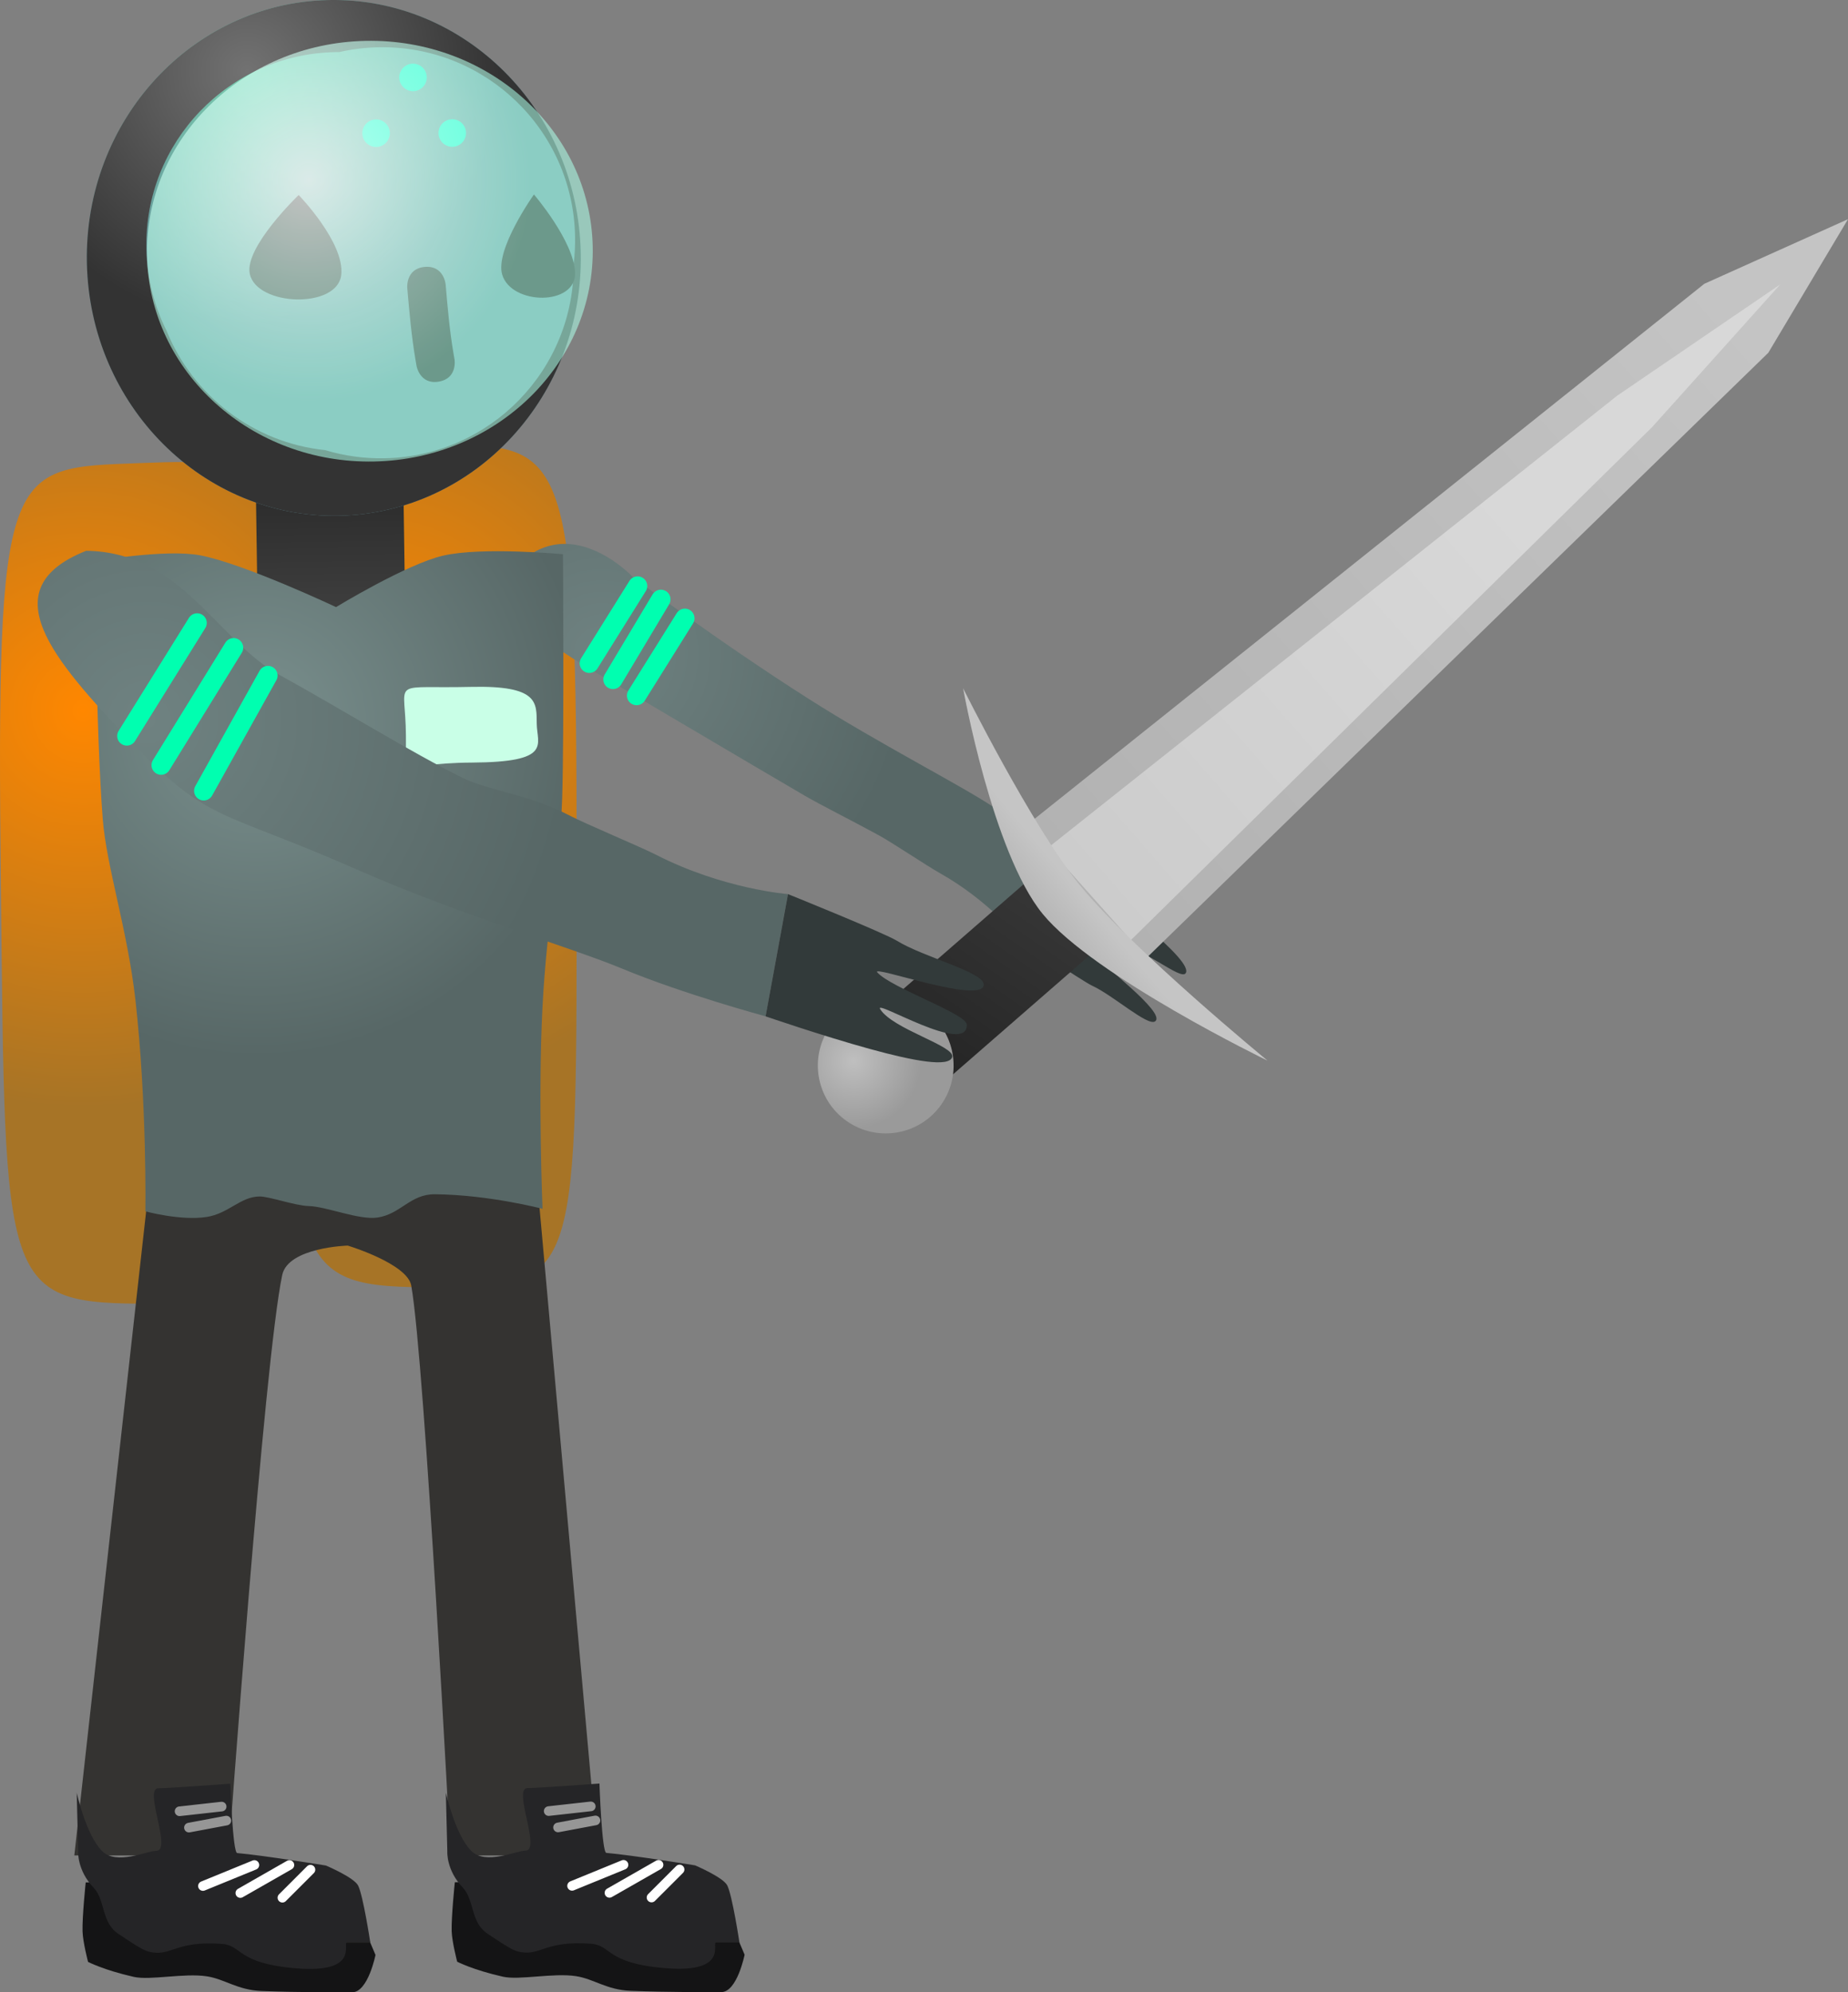 <svg version="1.1" xmlns="http://www.w3.org/2000/svg" xmlns:xlink="http://www.w3.org/1999/xlink" width="95.892" height="103.387" viewBox="0,0,95.892,103.387"><rect x="0" y="0" width="95.892" height="103.387" fill="#808080" stroke="none"/><defs><radialGradient cx="226.584" cy="167.831" r="20.586" gradientUnits="userSpaceOnUse" id="color-1"><stop offset="0" stop-color="#ff8700"/><stop offset="1" stop-color="#a77426"/></radialGradient><radialGradient cx="241.405" cy="166.981" r="20.586" gradientUnits="userSpaceOnUse" id="color-2"><stop offset="0" stop-color="#ff8700"/><stop offset="1" stop-color="#a77426"/></radialGradient><linearGradient x1="239.368" y1="156.143" x2="239.468" y2="162.993" gradientUnits="userSpaceOnUse" id="color-3"><stop offset="0" stop-color="#2b2b2b"/><stop offset="1" stop-color="#3f3f3f"/></linearGradient><radialGradient cx="235.105" cy="134.643" r="13.118" gradientUnits="userSpaceOnUse" id="color-4"><stop offset="0" stop-color="#7bccb1"/><stop offset="1" stop-color="#618c94"/></radialGradient><radialGradient cx="235.105" cy="134.643" r="13.118" gradientUnits="userSpaceOnUse" id="color-5"><stop offset="0" stop-color="#727272"/><stop offset="1" stop-color="#333333"/></radialGradient><radialGradient cx="238.291" cy="140.291" r="11.566" gradientUnits="userSpaceOnUse" id="color-6"><stop offset="0" stop-color="#ffffff" stop-opacity="0.749"/><stop offset="1" stop-color="#abffe7" stop-opacity="0.565"/></radialGradient><radialGradient cx="253.495" cy="164.907" r="15.959" gradientUnits="userSpaceOnUse" id="color-7"><stop offset="0" stop-color="#6f8281"/><stop offset="1" stop-color="#576766"/></radialGradient><radialGradient cx="235.573" cy="168.502" r="17.316" gradientUnits="userSpaceOnUse" id="color-8"><stop offset="0" stop-color="#7a908e"/><stop offset="1" stop-color="#576766"/></radialGradient><linearGradient x1="269.993" y1="186.79" x2="276.838" y2="176.982" gradientUnits="userSpaceOnUse" id="color-9"><stop offset="0" stop-color="#242424"/><stop offset="1" stop-color="#373737"/></linearGradient><radialGradient cx="266.557" cy="185.998" r="3.523" gradientUnits="userSpaceOnUse" id="color-10"><stop offset="0" stop-color="#bfbfbf"/><stop offset="1" stop-color="#9a9a9a"/></radialGradient><linearGradient x1="278.485" y1="177.366" x2="312.759" y2="147.538" gradientUnits="userSpaceOnUse" id="color-11"><stop offset="0" stop-color="#b2b2b2"/><stop offset="1" stop-color="#c4c4c4"/></linearGradient><linearGradient x1="278.947" y1="177.44" x2="301.38" y2="157.917" gradientUnits="userSpaceOnUse" id="color-12"><stop offset="0" stop-color="#cccccc"/><stop offset="1" stop-color="#d8d8d8"/></linearGradient><linearGradient x1="276.319" y1="178.719" x2="278.188" y2="177.149" gradientUnits="userSpaceOnUse" id="color-13"><stop offset="0" stop-color="#b5b5b5"/><stop offset="1" stop-color="#c5c5c5"/></linearGradient><radialGradient cx="229.904" cy="168.31" r="22.046" gradientUnits="userSpaceOnUse" id="color-14"><stop offset="0" stop-color="#6f8281"/><stop offset="1" stop-color="#576766"/></radialGradient></defs><g transform="translate(-222.267,-130.949)"><g data-paper-data="{&quot;isPaintingLayer&quot;:true}" fill-rule="nonzero" stroke-linejoin="miter" stroke-miterlimit="10" stroke-dasharray="" stroke-dashoffset="0" style="mix-blend-mode: normal"><g stroke="none" stroke-width="0" stroke-linecap="butt"><path d="M237.366,176.682c-0.009,21.494 0.229,21.922 -7.207,21.922c-7.845,0.001 -7.613,-0.651 -7.847,-21.701c-0.245,-22.037 0.288,-21.657 7.207,-21.922c7.329,-0.281 7.856,-0.331 7.847,21.701z" fill="url(#color-1)"/><path d="M252.188,175.831c-0.009,21.494 0.229,21.922 -7.207,21.922c-7.845,0.001 -7.613,-0.651 -7.847,-21.701c-0.245,-22.037 0.288,-21.657 7.207,-21.922c7.329,-0.281 7.856,-0.331 7.847,21.701z" fill="url(#color-2)"/></g><g><path d="M239.704,191.343c3.629,0 10.55,2.183 10.55,2.183l3.031,33.71h-7.639c0,0 -1.327,-25.538 -2.038,-29.57c-0.201,-1.143 -3.298,-2.079 -3.298,-2.079c0,0 -3.673,-4.244 -0.606,-4.244z" fill="#343331" stroke="#000000" stroke-width="0" stroke-linecap="butt"/><path d="M259.693,234.326c-0.593,0 -2.644,0.014 -4.704,-0.067c-1.253,-0.049 -1.902,-0.618 -2.836,-0.761c-1.175,-0.18 -2.939,0.22 -3.788,0.029c-1.565,-0.353 -2.375,-0.778 -2.375,-0.778c0,0 -0.269,-1.025 -0.286,-1.586c-0.022,-0.755 0.164,-2.537 0.164,-2.537c0,0 5.934,-0.12 8.249,0.081c1.37,0.119 4.241,0.647 4.241,0.647c0,0 1.46,0.616 1.673,1.043c0.262,0.523 0.873,1.989 0.873,1.989c0,0 -0.386,1.94 -1.213,1.94z" data-paper-data="{&quot;index&quot;:null}" fill="#141415" stroke="#000000" stroke-width="0" stroke-linecap="butt"/><path d="M259.422,231.751c-0.248,0 0.702,1.602 -2.618,1.333c-3.136,-0.254 -2.776,-1.188 -3.881,-1.269c-2.309,-0.169 -2.588,0.595 -3.587,0.442c-0.348,-0.053 -0.513,-0.115 -1.785,-0.97c-0.875,-0.589 -0.666,-1.751 -1.265,-2.379c-0.876,-0.917 -0.808,-1.886 -0.808,-1.886l-0.076,-3.048c0,0 0.486,2.207 1.325,3.031c0.751,0.738 2.317,-0.019 2.801,-0.019c0.847,-0 -0.689,-3.268 0.121,-3.25c0.435,0.01 3.723,-0.234 3.723,-0.234c0,0 0.123,3.58 0.356,3.6c1.37,0.119 4.604,0.647 4.604,0.647c0,0 1.46,0.616 1.673,1.043c0.262,0.523 0.631,2.959 0.631,2.959c0,0 -0.386,0 -1.213,0z" data-paper-data="{&quot;index&quot;:null}" fill="#252527" stroke="#000000" stroke-width="0" stroke-linecap="butt"/><path d="M251.952,228.812l2.668,-1.091" fill="none" stroke="#ffffff" stroke-width="0.5" stroke-linecap="round"/><path d="M253.892,229.176l2.546,-1.455" fill="none" stroke="#ffffff" stroke-width="0.5" stroke-linecap="round"/><path d="M257.53,227.963l-1.455,1.455" fill="none" stroke="#ffffff" stroke-width="0.5" stroke-linecap="round"/><path d="M250.739,224.932l2.183,-0.243" fill="none" stroke="#969696" stroke-width="0.5" stroke-linecap="round"/><path d="M251.224,225.781l1.94,-0.364" fill="none" stroke="#969696" stroke-width="0.5" stroke-linecap="round"/></g><path d="M235.641,163.049l-0.1,-6.85l7.655,-0.112l0.1,6.85z" fill="url(#color-3)" stroke="#000000" stroke-width="0" stroke-linecap="butt"/><g stroke="none" stroke-linecap="butt"><path d="M252.402,144.066c0.154,7.39 -5.459,13.5 -12.535,13.647c-7.076,0.147 -12.937,-5.725 -13.091,-13.115c-0.154,-7.39 5.459,-13.5 12.535,-13.647c7.076,-0.147 12.937,5.725 13.091,13.115z" fill="url(#color-4)" stroke-width="0"/><path d="M252.402,144.066c0.154,7.39 -5.459,13.5 -12.535,13.647c-7.076,0.147 -12.937,-5.725 -13.091,-13.115c-0.154,-7.39 5.459,-13.5 12.535,-13.647c7.076,-0.147 12.937,5.725 13.091,13.115zM252.106,143.192c-0.115,-5.522 -4.684,-9.905 -10.206,-9.79c-0.697,0.014 -1.376,0.1 -2.03,0.249c-0.073,-0 -0.145,0.001 -0.218,0.002c-5.522,0.115 -9.905,4.684 -9.79,10.206c0.032,1.536 0.408,2.983 1.054,4.27c1.366,3.358 4.501,5.794 8.226,6.179c0.98,0.296 2.021,0.445 3.1,0.422c5.485,-0.114 9.847,-4.624 9.792,-10.096c0.058,-0.472 0.083,-0.953 0.073,-1.442z" fill="url(#color-5)" stroke-width="0"/><path d="M245.035,150.753c-0.986,0.169 -1.154,-0.817 -1.154,-0.817l-0.052,-0.303c-0.213,-1.248 -0.321,-2.49 -0.43,-3.751c0,0 -0.086,-0.996 0.91,-1.082c0.996,-0.086 1.082,0.91 1.082,0.91c0.104,1.206 0.204,2.393 0.409,3.586l0.052,0.303c0,0 0.169,0.986 -0.817,1.154z" fill="#191412" stroke-width="0.5"/><path d="M248.326,145.2c-0.387,-1.303 1.647,-4.159 1.647,-4.159c0,0 2.072,2.412 2.134,4.052c0.065,1.745 -3.307,1.701 -3.781,0.107z" fill="#191412" stroke-width="0.5"/><path d="M235.229,145.162c-0.296,-1.38 2.536,-4.093 2.536,-4.093c0,0 2.388,2.458 2.21,4.137c-0.189,1.786 -4.384,1.645 -4.746,-0.044z" data-paper-data="{&quot;index&quot;:null}" fill="#191412" stroke-width="0.5"/><g fill="#00ffcc" stroke-width="0.5"><path d="M241.068,137.876c-0.008,-0.394 0.305,-0.721 0.699,-0.729c0.394,-0.008 0.721,0.305 0.729,0.699c0.008,0.394 -0.305,0.721 -0.699,0.729c-0.394,0.008 -0.721,-0.305 -0.729,-0.699z"/><path d="M242.984,134.982c-0.008,-0.394 0.305,-0.721 0.699,-0.729c0.394,-0.008 0.721,0.305 0.729,0.699c0.008,0.394 -0.305,0.721 -0.699,0.729c-0.394,0.008 -0.721,-0.305 -0.729,-0.699z"/><path d="M245.02,137.867c-0.008,-0.394 0.305,-0.721 0.699,-0.729c0.394,-0.008 0.721,0.305 0.729,0.699c0.008,0.394 -0.305,0.721 -0.699,0.729c-0.394,0.008 -0.721,-0.305 -0.729,-0.699z"/></g><path d="M253.023,143.744c0.125,6.028 -4.951,11.021 -11.337,11.154c-6.387,0.133 -11.665,-4.646 -11.791,-10.674c-0.125,-6.028 4.951,-11.021 11.337,-11.154c6.387,-0.133 11.665,4.646 11.791,10.674z" fill="url(#color-6)" stroke-width="0"/></g><g><path d="M226.123,227.236l3.759,-33.71c0,0 6.755,-2.183 9.822,-2.183c3.629,0 0.606,4.244 0.606,4.244c0,0 -3.092,0.088 -3.398,1.524c-0.936,4.391 -2.786,30.125 -2.786,30.125z" fill="#343331" stroke="#000000" stroke-width="0" stroke-linecap="butt"/><path d="M241.752,232.395c0,0 -0.386,1.94 -1.213,1.94c-0.593,0 -2.644,0.014 -4.704,-0.067c-1.253,-0.049 -1.902,-0.618 -2.836,-0.761c-1.175,-0.18 -2.939,0.22 -3.788,0.029c-1.565,-0.353 -2.375,-0.778 -2.375,-0.778c0,0 -0.269,-1.025 -0.286,-1.586c-0.022,-0.755 0.164,-2.537 0.164,-2.537c0,0 5.934,-0.12 8.249,0.081c1.37,0.119 4.241,0.647 4.241,0.647c0,0 1.46,0.616 1.673,1.043c0.262,0.523 0.873,1.989 0.873,1.989z" data-paper-data="{&quot;index&quot;:null}" fill="#141415" stroke="#000000" stroke-width="0" stroke-linecap="butt"/><path d="M241.481,231.76c0,0 -0.386,0 -1.213,0c-0.248,0 0.702,1.602 -2.618,1.333c-3.136,-0.254 -2.776,-1.188 -3.881,-1.269c-2.309,-0.169 -2.588,0.595 -3.587,0.442c-0.348,-0.053 -0.513,-0.115 -1.785,-0.97c-0.875,-0.589 -0.666,-1.751 -1.265,-2.379c-0.876,-0.917 -0.808,-1.886 -0.808,-1.886l-0.076,-3.048c0,0 0.486,2.207 1.325,3.031c0.751,0.738 2.317,-0.019 2.801,-0.019c0.847,-0 -0.689,-3.268 0.121,-3.25c0.435,0.01 3.723,-0.234 3.723,-0.234c0,0 0.123,3.58 0.356,3.6c1.37,0.119 4.604,0.647 4.604,0.647c0,0 1.46,0.616 1.673,1.043c0.262,0.523 0.631,2.959 0.631,2.959z" data-paper-data="{&quot;index&quot;:null}" fill="#252527" stroke="#000000" stroke-width="0" stroke-linecap="butt"/><path d="M235.466,227.73l-2.668,1.091" data-paper-data="{&quot;index&quot;:null}" fill="none" stroke="#ffffff" stroke-width="0.5" stroke-linecap="round"/><path d="M234.738,229.185l2.546,-1.455" data-paper-data="{&quot;index&quot;:null}" fill="none" stroke="#ffffff" stroke-width="0.5" stroke-linecap="round"/><path d="M238.376,227.973l-1.455,1.455" data-paper-data="{&quot;index&quot;:null}" fill="none" stroke="#ffffff" stroke-width="0.5" stroke-linecap="round"/><path d="M233.768,224.699l-2.183,0.243" data-paper-data="{&quot;index&quot;:null}" fill="none" stroke="#969696" stroke-width="0.5" stroke-linecap="round"/><path d="M234.011,225.426l-1.94,0.364" data-paper-data="{&quot;index&quot;:null}" fill="none" stroke="#969696" stroke-width="0.5" stroke-linecap="round"/></g><g><path d="M275.116,179.614c0,0 -1.565,-1.947 -4.092,-3.362c-0.608,-0.34 -2.497,-1.598 -3.126,-1.941c-1.487,-0.812 -2.996,-1.56 -3.893,-2.082c-1.93,-1.122 -11.316,-6.674 -11.316,-6.674c0,0 -5.061,-3.085 -4.657,-3.801c2.957,-5.237 7.053,-0.881 7.053,-0.881c0,0 4.313,3.269 9.168,6.358c3.652,2.323 7.801,4.425 9.592,5.615c2.119,1.408 4.603,3.554 4.603,3.554z" data-paper-data="{&quot;index&quot;:null}" fill="url(#color-7)" stroke="#000000" stroke-width="0" stroke-linecap="butt"/><path d="M283.777,181.468c-0.282,0.319 -2.164,-1.314 -3.064,-1.297c-0.477,0.009 3.386,1.811 2.368,2.422c-0.349,0.21 -2.796,-1.644 -3.575,-1.759c-0.417,-0.062 3.346,2.684 2.694,3.119c-0.387,0.258 -2.169,-1.348 -3.253,-1.848c-0.528,-0.244 -3.83,-2.49 -3.83,-2.49l3.332,-3.215c0,0 1.831,1.383 3.297,2.638c1.318,1.129 2.303,2.123 2.031,2.431z" data-paper-data="{&quot;index&quot;:null}" fill="#323a3a" stroke="#000000" stroke-width="0" stroke-linecap="butt"/><path d="M255.353,161.358l-2.507,4.012" fill="none" stroke="#00ffb0" stroke-width="1" stroke-linecap="round"/><path d="M256.56,162.05l-2.487,4.158" fill="none" stroke="#00ffb0" stroke-width="1" stroke-linecap="round"/><path d="M257.805,163.033l-2.507,4.012" fill="none" stroke="#00ffb0" stroke-width="1" stroke-linecap="round"/></g><g stroke-width="0" stroke-linecap="butt"><path d="M229.811,193.81c0,0 0.086,-5.562 -0.513,-10.937c-0.407,-3.653 -1.507,-6.938 -1.7,-9.429c-0.363,-4.677 -0.407,-13.378 -0.407,-13.378c0,0 3.683,-0.639 5.466,-0.299c2.269,0.433 7.047,2.686 7.047,2.686c0,0 3.645,-2.224 5.552,-2.669c2.012,-0.469 6.223,-0.075 6.223,-0.075c0,0 0.066,9.217 -0.041,12.658c-0.095,3.045 -0.796,6.38 -1.024,10.889c-0.235,4.647 0.005,10.423 0.005,10.423c0,0 -2.768,-0.729 -5.584,-0.756c-1.279,-0.012 -1.776,1.032 -2.981,1.209c-0.963,0.141 -2.645,-0.574 -3.57,-0.597c-0.699,-0.018 -2.051,-0.501 -2.546,-0.497c-0.998,0.006 -1.603,0.889 -2.758,1.065c-1.342,0.205 -3.169,-0.293 -3.169,-0.293z" fill="url(#color-8)" stroke="#292e32"/><path d="M246.689,166.594c3.558,-0.084 3.413,0.83 3.429,1.914c0.016,1.085 0.828,1.992 -3.371,2.014c-4.038,0.022 -3.319,1.065 -3.429,-1.914c-0.09,-2.44 -0.666,-1.919 3.371,-2.014z" data-paper-data="{&quot;index&quot;:null}" fill="#c9ffe7" stroke="#000000"/></g><g stroke="none" stroke-width="0" stroke-linecap="butt"><path d="M270.893,187.419l-3.305,-3.795l8.348,-7.271l3.305,3.795z" fill="url(#color-9)"/><path d="M270.243,183.354c1.595,1.113 1.986,3.309 0.873,4.905c-1.113,1.595 -3.309,1.986 -4.905,0.873c-1.595,-1.113 -1.986,-3.309 -0.873,-4.905c1.113,-1.595 3.309,-1.986 4.905,-0.873z" fill="url(#color-10)"/><path d="M281.538,180.874l-6.107,-7.017l35.276,-28.183l7.452,-3.351l-4.136,6.933z" fill="url(#color-11)"/><path d="M280.945,179.737l-4.283,-4.807l29.529,-23.454l8.455,-5.771l-6.643,7.4z" fill="url(#color-12)"/><path d="M272.242,166.664c0,0 3.565,7.169 6.064,10.226c2.744,3.356 9.732,9.098 9.732,9.098c0,0 -9.01,-4.362 -11.671,-7.617c-2.603,-3.185 -4.125,-11.707 -4.125,-11.707z" fill="url(#color-13)"/></g><g><path d="M261.994,183.69c0,0 -4.268,-1.154 -7.432,-2.47c-2.673,-1.113 -8.444,-2.798 -13.779,-5.15c-7.092,-3.126 -7.69,-2.387 -11.728,-6.642c-4.038,-4.254 -7.279,-7.926 -2.317,-9.896c4.942,0.058 6.812,4.669 10.017,6.433c3.205,1.764 6.862,4.045 9.562,5.371c1.256,0.616 3.469,0.864 5.49,1.926c0.854,0.449 3.677,1.622 4.512,2.049c3.475,1.778 6.836,2.037 6.836,2.037z" data-paper-data="{&quot;index&quot;:null}" fill="url(#color-14)" stroke="#000000" stroke-width="0" stroke-linecap="butt"/><path d="M267.42,185.387c-2.505,-0.689 -5.427,-1.697 -5.427,-1.697l1.163,-6.342c0,0 4.988,2.011 5.655,2.423c1.37,0.847 4.507,1.622 4.503,2.268c-0.007,1.088 -5.903,-1.056 -5.523,-0.628c0.708,0.8 4.619,2.141 4.641,2.706c0.063,1.645 -4.839,-1.357 -4.495,-0.804c0.649,1.044 3.892,1.912 3.74,2.486c-0.146,0.553 -2.001,0.209 -4.255,-0.412z" data-paper-data="{&quot;index&quot;:null}" fill="#323a3a" stroke="#000000" stroke-width="0" stroke-linecap="butt"/><path d="M232.496,163.275l-3.648,5.866" fill="none" stroke="#00ffb0" stroke-width="1" stroke-linecap="round"/><path d="M230.629,170.655l3.759,-6.095" fill="none" stroke="#00ffb0" stroke-width="1" stroke-linecap="round"/><path d="M236.171,166.004l-3.333,5.984" fill="none" stroke="#00ffb0" stroke-width="1" stroke-linecap="round"/></g></g></g></svg>